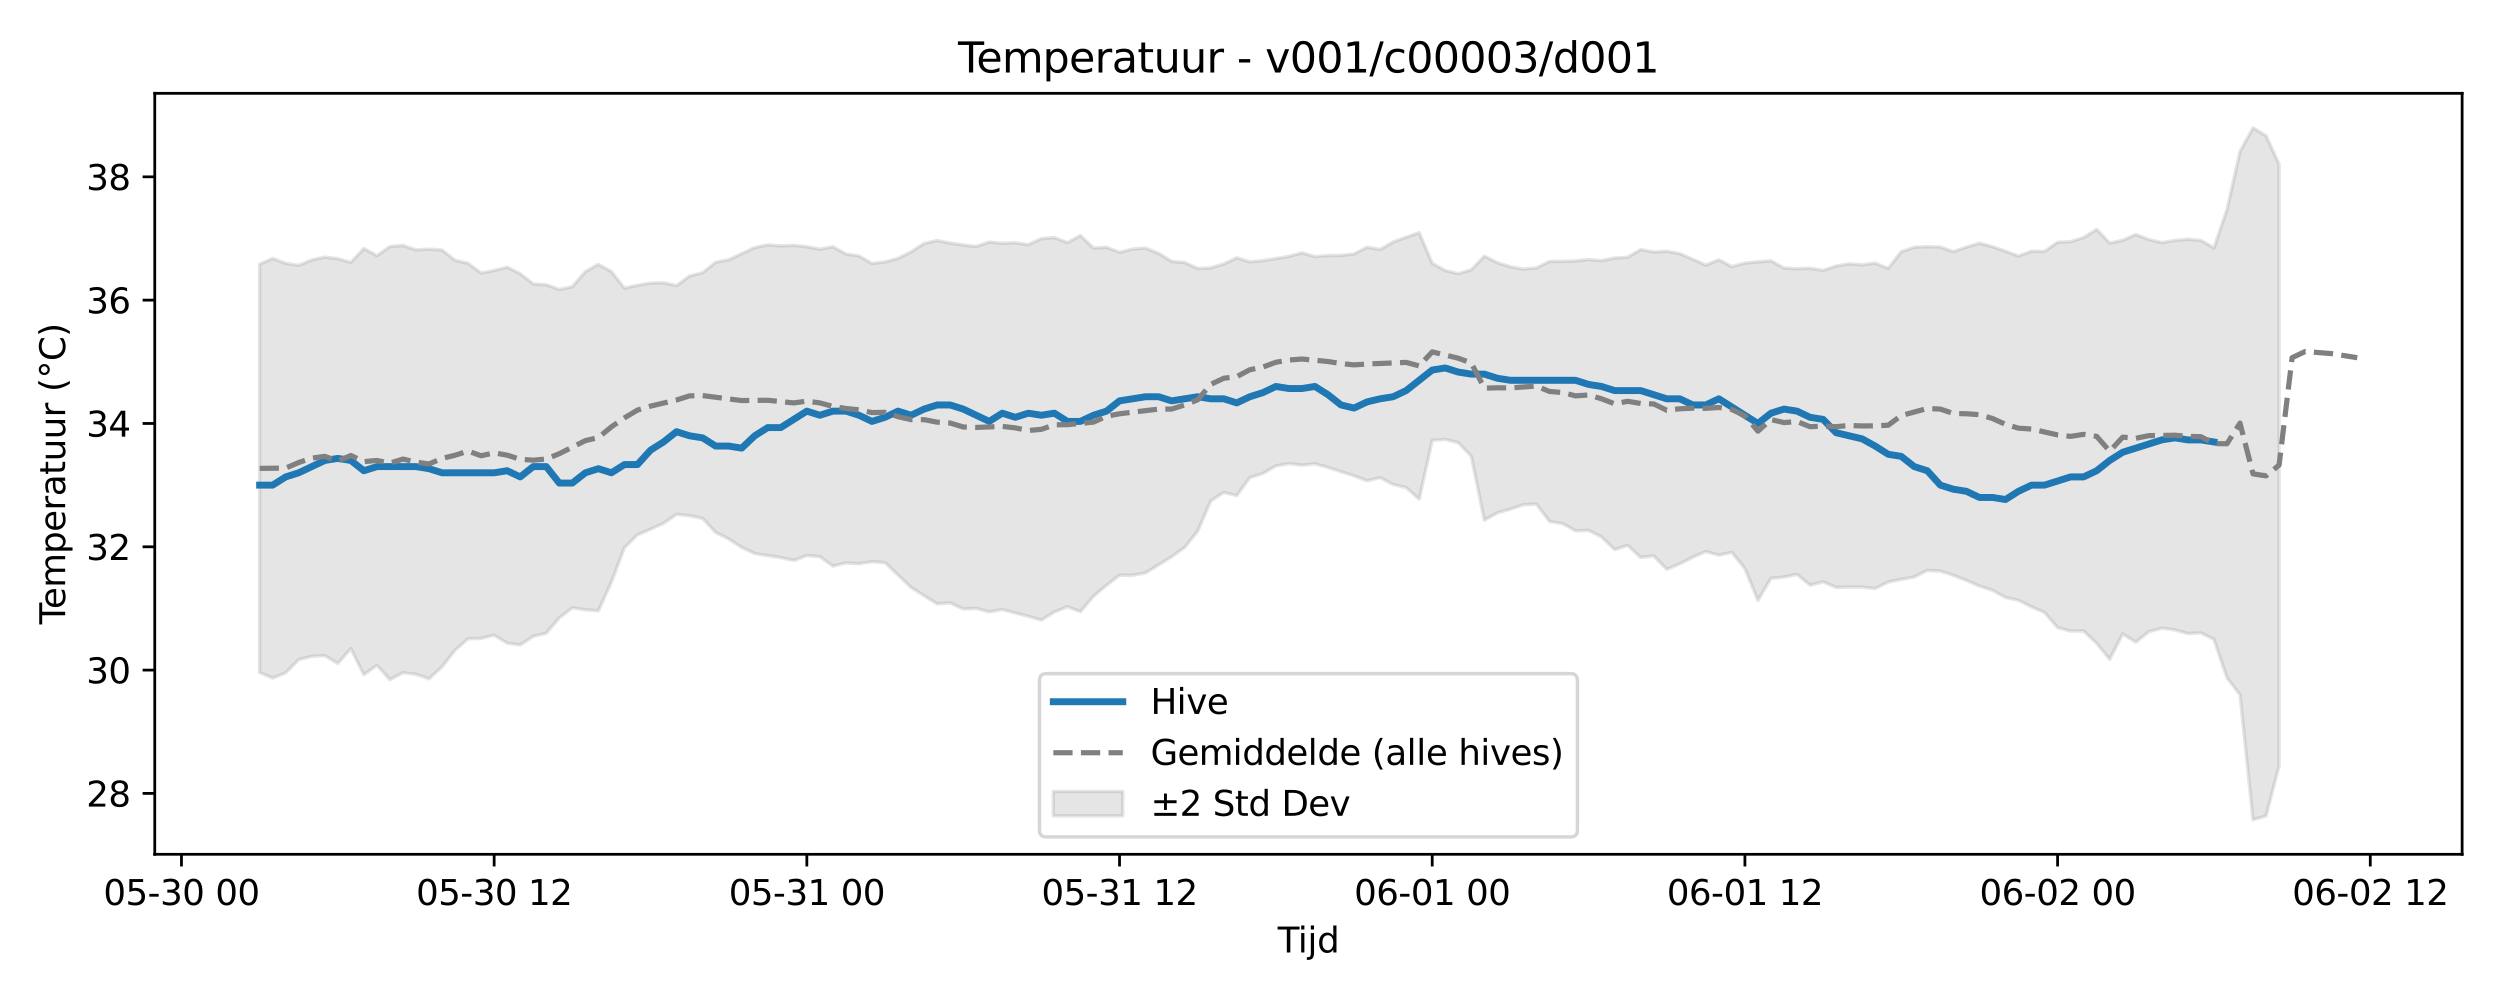 <?xml version="1.0" encoding="utf-8" standalone="no"?>
<!DOCTYPE svg PUBLIC "-//W3C//DTD SVG 1.1//EN"
  "http://www.w3.org/Graphics/SVG/1.1/DTD/svg11.dtd">
<svg xmlns:xlink="http://www.w3.org/1999/xlink" width="720pt" height="288pt" viewBox="0 0 720 288" xmlns="http://www.w3.org/2000/svg" version="1.1">
 <defs>
  <style type="text/css">*{stroke-linejoin: round; stroke-linecap: butt}</style>
 </defs>
 <g id="figure_1">
  <g id="patch_1">
   <path d="M 0 288 
L 720 288 
L 720 0 
L 0 0 
z
" style="fill: #ffffff"/>
  </g>
  <g id="axes_1">
   <g id="patch_2">
    <path d="M 44.57 246.04 
L 709.093 246.04 
L 709.093 26.88 
L 44.57 26.88 
z
" style="fill: #ffffff"/>
   </g>
   <g id="FillBetweenPolyCollection_1">
    <defs>
     <path id="mbc3a4eb385" d="M 74.776 -211.884 
L 74.776 -94.325 
L 78.528 -92.727 
L 82.28 -94.218 
L 86.032 -98.015 
L 89.785 -98.986 
L 93.537 -99.193 
L 97.289 -96.928 
L 101.041 -101.217 
L 104.794 -93.682 
L 108.546 -96.407 
L 112.298 -92.259 
L 116.05 -94.274 
L 119.803 -93.803 
L 123.555 -92.502 
L 127.307 -95.947 
L 131.059 -100.75 
L 134.812 -104.041 
L 138.564 -104.129 
L 142.316 -105.077 
L 146.068 -102.775 
L 149.821 -102.273 
L 153.573 -104.738 
L 157.325 -105.649 
L 161.077 -110.048 
L 164.83 -112.957 
L 168.582 -112.409 
L 172.334 -112.104 
L 176.086 -120.363 
L 179.838 -130.276 
L 183.591 -133.963 
L 187.343 -135.582 
L 191.095 -137.272 
L 194.847 -139.879 
L 198.6 -139.47 
L 202.352 -138.706 
L 206.104 -134.658 
L 209.856 -132.796 
L 213.609 -130.347 
L 217.361 -128.583 
L 221.113 -127.987 
L 224.865 -127.423 
L 228.618 -126.587 
L 232.37 -128.007 
L 236.122 -127.697 
L 239.874 -124.955 
L 243.627 -125.886 
L 247.379 -125.643 
L 251.131 -126.231 
L 254.883 -125.957 
L 258.636 -122.393 
L 262.388 -118.823 
L 266.14 -116.422 
L 269.892 -114.117 
L 273.645 -114.358 
L 277.397 -112.625 
L 281.149 -112.794 
L 284.901 -111.768 
L 288.654 -112.461 
L 292.406 -111.463 
L 296.158 -110.516 
L 299.91 -109.417 
L 303.663 -111.742 
L 307.415 -113.261 
L 311.167 -111.847 
L 314.919 -116.29 
L 318.672 -119.449 
L 322.424 -122.327 
L 326.176 -122.326 
L 329.928 -122.995 
L 333.681 -125.329 
L 337.433 -127.649 
L 341.185 -130.348 
L 344.937 -135.017 
L 348.69 -143.728 
L 352.442 -146.171 
L 356.194 -145.287 
L 359.946 -150.461 
L 363.699 -151.628 
L 367.451 -153.81 
L 371.203 -154.472 
L 374.955 -154.031 
L 378.708 -154.437 
L 382.46 -153.383 
L 386.212 -152.147 
L 389.964 -150.968 
L 393.717 -149.534 
L 397.469 -150.439 
L 401.221 -148.467 
L 404.973 -147.588 
L 408.726 -144.243 
L 412.478 -161.167 
L 416.23 -161.469 
L 419.982 -160.494 
L 423.735 -156.584 
L 427.487 -138.184 
L 431.239 -140.293 
L 434.991 -141.391 
L 438.744 -142.646 
L 442.496 -142.813 
L 446.248 -137.809 
L 450 -137.218 
L 453.752 -135.116 
L 457.505 -135.252 
L 461.257 -133.355 
L 465.009 -129.713 
L 468.761 -130.941 
L 472.514 -127.477 
L 476.266 -127.906 
L 480.018 -124.063 
L 483.77 -125.594 
L 487.523 -127.542 
L 491.275 -129.147 
L 495.027 -128.12 
L 498.779 -128.918 
L 502.532 -124.252 
L 506.284 -115.077 
L 510.036 -121.449 
L 513.788 -121.8 
L 517.541 -122.586 
L 521.293 -119.481 
L 525.045 -120.431 
L 528.797 -118.845 
L 532.55 -118.919 
L 536.302 -118.923 
L 540.054 -118.51 
L 543.806 -120.39 
L 547.559 -121.136 
L 551.311 -121.824 
L 555.063 -123.747 
L 558.815 -123.517 
L 562.568 -122.316 
L 566.32 -120.852 
L 570.072 -119.211 
L 573.824 -118.008 
L 577.577 -115.921 
L 581.329 -115.128 
L 585.081 -113.219 
L 588.833 -111.601 
L 592.586 -107.258 
L 596.338 -106.233 
L 600.09 -106.27 
L 603.842 -102.696 
L 607.595 -98.12 
L 611.347 -105.43 
L 615.099 -103.08 
L 618.851 -106.053 
L 622.604 -107.106 
L 626.356 -106.572 
L 630.108 -105.546 
L 633.86 -105.725 
L 637.613 -103.877 
L 641.365 -92.799 
L 645.117 -87.924 
L 648.869 -51.922 
L 652.622 -53.004 
L 656.374 -67.413 
L 656.374 -240.698 
L 656.374 -240.698 
L 652.622 -248.892 
L 648.869 -251.158 
L 645.117 -244.358 
L 641.365 -227.596 
L 637.613 -216.606 
L 633.86 -218.749 
L 630.108 -219.097 
L 626.356 -218.748 
L 622.604 -218.129 
L 618.851 -219.013 
L 615.099 -220.464 
L 611.347 -218.791 
L 607.595 -217.983 
L 603.842 -221.947 
L 600.09 -219.557 
L 596.338 -218.41 
L 592.586 -218.231 
L 588.833 -215.579 
L 585.081 -215.652 
L 581.329 -214.251 
L 577.577 -215.656 
L 573.824 -216.953 
L 570.072 -217.947 
L 566.32 -216.814 
L 562.568 -215.519 
L 558.815 -216.855 
L 555.063 -216.963 
L 551.311 -216.773 
L 547.559 -215.515 
L 543.806 -210.68 
L 540.054 -212.222 
L 536.302 -211.724 
L 532.55 -212.024 
L 528.797 -211.38 
L 525.045 -210.132 
L 521.293 -210.743 
L 517.541 -210.598 
L 513.788 -210.792 
L 510.036 -212.877 
L 506.284 -212.569 
L 502.532 -212.231 
L 498.779 -211.201 
L 495.027 -213.183 
L 491.275 -211.648 
L 487.523 -213.337 
L 483.77 -214.948 
L 480.018 -215.632 
L 476.266 -215.425 
L 472.514 -216.109 
L 468.761 -213.913 
L 465.009 -213.703 
L 461.257 -212.936 
L 457.505 -213.238 
L 453.752 -212.867 
L 450 -212.71 
L 446.248 -212.71 
L 442.496 -210.835 
L 438.744 -210.495 
L 434.991 -211.159 
L 431.239 -212.34 
L 427.487 -214.224 
L 423.735 -210.307 
L 419.982 -209.179 
L 416.23 -210.078 
L 412.478 -212.157 
L 408.726 -220.991 
L 404.973 -219.675 
L 401.221 -218.289 
L 397.469 -216.148 
L 393.717 -216.798 
L 389.964 -214.857 
L 386.212 -214.439 
L 382.46 -214.387 
L 378.708 -214.094 
L 374.955 -215.177 
L 371.203 -214.144 
L 367.451 -213.538 
L 363.699 -212.929 
L 359.946 -212.573 
L 356.194 -213.774 
L 352.442 -211.959 
L 348.69 -210.851 
L 344.937 -210.683 
L 341.185 -212.392 
L 337.433 -212.723 
L 333.681 -215.043 
L 329.928 -216.531 
L 326.176 -216.271 
L 322.424 -215.339 
L 318.672 -216.779 
L 314.919 -216.556 
L 311.167 -220.154 
L 307.415 -218.106 
L 303.663 -219.582 
L 299.91 -219.285 
L 296.158 -217.51 
L 292.406 -218.085 
L 288.654 -217.933 
L 284.901 -218.288 
L 281.149 -217.008 
L 277.397 -217.43 
L 273.645 -217.981 
L 269.892 -218.729 
L 266.14 -217.862 
L 262.388 -215.461 
L 258.636 -213.582 
L 254.883 -212.554 
L 251.131 -212.111 
L 247.379 -214.306 
L 243.627 -214.824 
L 239.874 -216.939 
L 236.122 -216.227 
L 232.37 -216.931 
L 228.618 -217.337 
L 224.865 -217.178 
L 221.113 -217.459 
L 217.361 -216.694 
L 213.609 -214.93 
L 209.856 -213.157 
L 206.104 -212.479 
L 202.352 -209.446 
L 198.6 -208.513 
L 194.847 -205.736 
L 191.095 -206.568 
L 187.343 -206.481 
L 183.591 -205.817 
L 179.838 -205.022 
L 176.086 -209.777 
L 172.334 -211.863 
L 168.582 -209.782 
L 164.83 -205.429 
L 161.077 -204.617 
L 157.325 -205.972 
L 153.573 -206.206 
L 149.821 -209.179 
L 146.068 -211.045 
L 142.316 -210.095 
L 138.564 -209.352 
L 134.812 -212.147 
L 131.059 -213.027 
L 127.307 -216.012 
L 123.555 -216.244 
L 119.803 -216.042 
L 116.05 -217.305 
L 112.298 -216.994 
L 108.546 -214.368 
L 104.794 -216.417 
L 101.041 -212.433 
L 97.289 -213.509 
L 93.537 -213.95 
L 89.785 -213.142 
L 86.032 -211.577 
L 82.28 -212.16 
L 78.528 -213.567 
L 74.776 -211.884 
z
" style="stroke: #808080; stroke-opacity: 0.2"/>
    </defs>
    <g clip-path="url(#pcf78451bd8)">
     <use xlink:href="#mbc3a4eb385" x="0" y="288" style="fill: #808080; fill-opacity: 0.2; stroke: #808080; stroke-opacity: 0.2"/>
    </g>
   </g>
   <g id="matplotlib.axis_1">
    <g id="xtick_1">
     <g id="line2d_1">
      <defs>
       <path id="m9015e3b8b9" d="M 0 0 
L 0 3.5 
" style="stroke: #000000; stroke-width: 0.8"/>
      </defs>
      <g>
       <use xlink:href="#m9015e3b8b9" x="52.262" y="246.04" style="stroke: #000000; stroke-width: 0.8"/>
      </g>
     </g>
     <g id="text_1">
      <!-- 05-30 00 -->
      <g transform="translate(29.782 260.638) scale(0.1 -0.1)">
       <defs>
        <path id="DejaVuSans-30" d="M 2034 4250 
Q 1547 4250 1301 3770 
Q 1056 3291 1056 2328 
Q 1056 1369 1301 889 
Q 1547 409 2034 409 
Q 2525 409 2770 889 
Q 3016 1369 3016 2328 
Q 3016 3291 2770 3770 
Q 2525 4250 2034 4250 
z
M 2034 4750 
Q 2819 4750 3233 4129 
Q 3647 3509 3647 2328 
Q 3647 1150 3233 529 
Q 2819 -91 2034 -91 
Q 1250 -91 836 529 
Q 422 1150 422 2328 
Q 422 3509 836 4129 
Q 1250 4750 2034 4750 
z
" transform="scale(0.016)"/>
        <path id="DejaVuSans-35" d="M 691 4666 
L 3169 4666 
L 3169 4134 
L 1269 4134 
L 1269 2991 
Q 1406 3038 1543 3061 
Q 1681 3084 1819 3084 
Q 2600 3084 3056 2656 
Q 3513 2228 3513 1497 
Q 3513 744 3044 326 
Q 2575 -91 1722 -91 
Q 1428 -91 1123 -41 
Q 819 9 494 109 
L 494 744 
Q 775 591 1075 516 
Q 1375 441 1709 441 
Q 2250 441 2565 725 
Q 2881 1009 2881 1497 
Q 2881 1984 2565 2268 
Q 2250 2553 1709 2553 
Q 1456 2553 1204 2497 
Q 953 2441 691 2322 
L 691 4666 
z
" transform="scale(0.016)"/>
        <path id="DejaVuSans-2d" d="M 313 2009 
L 1997 2009 
L 1997 1497 
L 313 1497 
L 313 2009 
z
" transform="scale(0.016)"/>
        <path id="DejaVuSans-33" d="M 2597 2516 
Q 3050 2419 3304 2112 
Q 3559 1806 3559 1356 
Q 3559 666 3084 287 
Q 2609 -91 1734 -91 
Q 1441 -91 1130 -33 
Q 819 25 488 141 
L 488 750 
Q 750 597 1062 519 
Q 1375 441 1716 441 
Q 2309 441 2620 675 
Q 2931 909 2931 1356 
Q 2931 1769 2642 2001 
Q 2353 2234 1838 2234 
L 1294 2234 
L 1294 2753 
L 1863 2753 
Q 2328 2753 2575 2939 
Q 2822 3125 2822 3475 
Q 2822 3834 2567 4026 
Q 2313 4219 1838 4219 
Q 1578 4219 1281 4162 
Q 984 4106 628 3988 
L 628 4550 
Q 988 4650 1302 4700 
Q 1616 4750 1894 4750 
Q 2613 4750 3031 4423 
Q 3450 4097 3450 3541 
Q 3450 3153 3228 2886 
Q 3006 2619 2597 2516 
z
" transform="scale(0.016)"/>
        <path id="DejaVuSans-20" transform="scale(0.016)"/>
       </defs>
       <use xlink:href="#DejaVuSans-30"/>
       <use xlink:href="#DejaVuSans-35" transform="translate(63.623 0)"/>
       <use xlink:href="#DejaVuSans-2d" transform="translate(127.246 0)"/>
       <use xlink:href="#DejaVuSans-33" transform="translate(163.33 0)"/>
       <use xlink:href="#DejaVuSans-30" transform="translate(226.953 0)"/>
       <use xlink:href="#DejaVuSans-20" transform="translate(290.576 0)"/>
       <use xlink:href="#DejaVuSans-30" transform="translate(322.363 0)"/>
       <use xlink:href="#DejaVuSans-30" transform="translate(385.986 0)"/>
      </g>
     </g>
    </g>
    <g id="xtick_2">
     <g id="line2d_2">
      <g>
       <use xlink:href="#m9015e3b8b9" x="142.316" y="246.04" style="stroke: #000000; stroke-width: 0.8"/>
      </g>
     </g>
     <g id="text_2">
      <!-- 05-30 12 -->
      <g transform="translate(119.836 260.638) scale(0.1 -0.1)">
       <defs>
        <path id="DejaVuSans-31" d="M 794 531 
L 1825 531 
L 1825 4091 
L 703 3866 
L 703 4441 
L 1819 4666 
L 2450 4666 
L 2450 531 
L 3481 531 
L 3481 0 
L 794 0 
L 794 531 
z
" transform="scale(0.016)"/>
        <path id="DejaVuSans-32" d="M 1228 531 
L 3431 531 
L 3431 0 
L 469 0 
L 469 531 
Q 828 903 1448 1529 
Q 2069 2156 2228 2338 
Q 2531 2678 2651 2914 
Q 2772 3150 2772 3378 
Q 2772 3750 2511 3984 
Q 2250 4219 1831 4219 
Q 1534 4219 1204 4116 
Q 875 4013 500 3803 
L 500 4441 
Q 881 4594 1212 4672 
Q 1544 4750 1819 4750 
Q 2544 4750 2975 4387 
Q 3406 4025 3406 3419 
Q 3406 3131 3298 2873 
Q 3191 2616 2906 2266 
Q 2828 2175 2409 1742 
Q 1991 1309 1228 531 
z
" transform="scale(0.016)"/>
       </defs>
       <use xlink:href="#DejaVuSans-30"/>
       <use xlink:href="#DejaVuSans-35" transform="translate(63.623 0)"/>
       <use xlink:href="#DejaVuSans-2d" transform="translate(127.246 0)"/>
       <use xlink:href="#DejaVuSans-33" transform="translate(163.33 0)"/>
       <use xlink:href="#DejaVuSans-30" transform="translate(226.953 0)"/>
       <use xlink:href="#DejaVuSans-20" transform="translate(290.576 0)"/>
       <use xlink:href="#DejaVuSans-31" transform="translate(322.363 0)"/>
       <use xlink:href="#DejaVuSans-32" transform="translate(385.986 0)"/>
      </g>
     </g>
    </g>
    <g id="xtick_3">
     <g id="line2d_3">
      <g>
       <use xlink:href="#m9015e3b8b9" x="232.37" y="246.04" style="stroke: #000000; stroke-width: 0.8"/>
      </g>
     </g>
     <g id="text_3">
      <!-- 05-31 00 -->
      <g transform="translate(209.889 260.638) scale(0.1 -0.1)">
       <use xlink:href="#DejaVuSans-30"/>
       <use xlink:href="#DejaVuSans-35" transform="translate(63.623 0)"/>
       <use xlink:href="#DejaVuSans-2d" transform="translate(127.246 0)"/>
       <use xlink:href="#DejaVuSans-33" transform="translate(163.33 0)"/>
       <use xlink:href="#DejaVuSans-31" transform="translate(226.953 0)"/>
       <use xlink:href="#DejaVuSans-20" transform="translate(290.576 0)"/>
       <use xlink:href="#DejaVuSans-30" transform="translate(322.363 0)"/>
       <use xlink:href="#DejaVuSans-30" transform="translate(385.986 0)"/>
      </g>
     </g>
    </g>
    <g id="xtick_4">
     <g id="line2d_4">
      <g>
       <use xlink:href="#m9015e3b8b9" x="322.424" y="246.04" style="stroke: #000000; stroke-width: 0.8"/>
      </g>
     </g>
     <g id="text_4">
      <!-- 05-31 12 -->
      <g transform="translate(299.943 260.638) scale(0.1 -0.1)">
       <use xlink:href="#DejaVuSans-30"/>
       <use xlink:href="#DejaVuSans-35" transform="translate(63.623 0)"/>
       <use xlink:href="#DejaVuSans-2d" transform="translate(127.246 0)"/>
       <use xlink:href="#DejaVuSans-33" transform="translate(163.33 0)"/>
       <use xlink:href="#DejaVuSans-31" transform="translate(226.953 0)"/>
       <use xlink:href="#DejaVuSans-20" transform="translate(290.576 0)"/>
       <use xlink:href="#DejaVuSans-31" transform="translate(322.363 0)"/>
       <use xlink:href="#DejaVuSans-32" transform="translate(385.986 0)"/>
      </g>
     </g>
    </g>
    <g id="xtick_5">
     <g id="line2d_5">
      <g>
       <use xlink:href="#m9015e3b8b9" x="412.478" y="246.04" style="stroke: #000000; stroke-width: 0.8"/>
      </g>
     </g>
     <g id="text_5">
      <!-- 06-01 00 -->
      <g transform="translate(389.997 260.638) scale(0.1 -0.1)">
       <defs>
        <path id="DejaVuSans-36" d="M 2113 2584 
Q 1688 2584 1439 2293 
Q 1191 2003 1191 1497 
Q 1191 994 1439 701 
Q 1688 409 2113 409 
Q 2538 409 2786 701 
Q 3034 994 3034 1497 
Q 3034 2003 2786 2293 
Q 2538 2584 2113 2584 
z
M 3366 4563 
L 3366 3988 
Q 3128 4100 2886 4159 
Q 2644 4219 2406 4219 
Q 1781 4219 1451 3797 
Q 1122 3375 1075 2522 
Q 1259 2794 1537 2939 
Q 1816 3084 2150 3084 
Q 2853 3084 3261 2657 
Q 3669 2231 3669 1497 
Q 3669 778 3244 343 
Q 2819 -91 2113 -91 
Q 1303 -91 875 529 
Q 447 1150 447 2328 
Q 447 3434 972 4092 
Q 1497 4750 2381 4750 
Q 2619 4750 2861 4703 
Q 3103 4656 3366 4563 
z
" transform="scale(0.016)"/>
       </defs>
       <use xlink:href="#DejaVuSans-30"/>
       <use xlink:href="#DejaVuSans-36" transform="translate(63.623 0)"/>
       <use xlink:href="#DejaVuSans-2d" transform="translate(127.246 0)"/>
       <use xlink:href="#DejaVuSans-30" transform="translate(163.33 0)"/>
       <use xlink:href="#DejaVuSans-31" transform="translate(226.953 0)"/>
       <use xlink:href="#DejaVuSans-20" transform="translate(290.576 0)"/>
       <use xlink:href="#DejaVuSans-30" transform="translate(322.363 0)"/>
       <use xlink:href="#DejaVuSans-30" transform="translate(385.986 0)"/>
      </g>
     </g>
    </g>
    <g id="xtick_6">
     <g id="line2d_6">
      <g>
       <use xlink:href="#m9015e3b8b9" x="502.532" y="246.04" style="stroke: #000000; stroke-width: 0.8"/>
      </g>
     </g>
     <g id="text_6">
      <!-- 06-01 12 -->
      <g transform="translate(480.051 260.638) scale(0.1 -0.1)">
       <use xlink:href="#DejaVuSans-30"/>
       <use xlink:href="#DejaVuSans-36" transform="translate(63.623 0)"/>
       <use xlink:href="#DejaVuSans-2d" transform="translate(127.246 0)"/>
       <use xlink:href="#DejaVuSans-30" transform="translate(163.33 0)"/>
       <use xlink:href="#DejaVuSans-31" transform="translate(226.953 0)"/>
       <use xlink:href="#DejaVuSans-20" transform="translate(290.576 0)"/>
       <use xlink:href="#DejaVuSans-31" transform="translate(322.363 0)"/>
       <use xlink:href="#DejaVuSans-32" transform="translate(385.986 0)"/>
      </g>
     </g>
    </g>
    <g id="xtick_7">
     <g id="line2d_7">
      <g>
       <use xlink:href="#m9015e3b8b9" x="592.586" y="246.04" style="stroke: #000000; stroke-width: 0.8"/>
      </g>
     </g>
     <g id="text_7">
      <!-- 06-02 00 -->
      <g transform="translate(570.105 260.638) scale(0.1 -0.1)">
       <use xlink:href="#DejaVuSans-30"/>
       <use xlink:href="#DejaVuSans-36" transform="translate(63.623 0)"/>
       <use xlink:href="#DejaVuSans-2d" transform="translate(127.246 0)"/>
       <use xlink:href="#DejaVuSans-30" transform="translate(163.33 0)"/>
       <use xlink:href="#DejaVuSans-32" transform="translate(226.953 0)"/>
       <use xlink:href="#DejaVuSans-20" transform="translate(290.576 0)"/>
       <use xlink:href="#DejaVuSans-30" transform="translate(322.363 0)"/>
       <use xlink:href="#DejaVuSans-30" transform="translate(385.986 0)"/>
      </g>
     </g>
    </g>
    <g id="xtick_8">
     <g id="line2d_8">
      <g>
       <use xlink:href="#m9015e3b8b9" x="682.64" y="246.04" style="stroke: #000000; stroke-width: 0.8"/>
      </g>
     </g>
     <g id="text_8">
      <!-- 06-02 12 -->
      <g transform="translate(660.159 260.638) scale(0.1 -0.1)">
       <use xlink:href="#DejaVuSans-30"/>
       <use xlink:href="#DejaVuSans-36" transform="translate(63.623 0)"/>
       <use xlink:href="#DejaVuSans-2d" transform="translate(127.246 0)"/>
       <use xlink:href="#DejaVuSans-30" transform="translate(163.33 0)"/>
       <use xlink:href="#DejaVuSans-32" transform="translate(226.953 0)"/>
       <use xlink:href="#DejaVuSans-20" transform="translate(290.576 0)"/>
       <use xlink:href="#DejaVuSans-31" transform="translate(322.363 0)"/>
       <use xlink:href="#DejaVuSans-32" transform="translate(385.986 0)"/>
      </g>
     </g>
    </g>
    <g id="text_9">
     <!-- Tijd -->
     <g transform="translate(367.981 274.317) scale(0.1 -0.1)">
      <defs>
       <path id="DejaVuSans-54" d="M -19 4666 
L 3928 4666 
L 3928 4134 
L 2272 4134 
L 2272 0 
L 1638 0 
L 1638 4134 
L -19 4134 
L -19 4666 
z
" transform="scale(0.016)"/>
       <path id="DejaVuSans-69" d="M 603 3500 
L 1178 3500 
L 1178 0 
L 603 0 
L 603 3500 
z
M 603 4863 
L 1178 4863 
L 1178 4134 
L 603 4134 
L 603 4863 
z
" transform="scale(0.016)"/>
       <path id="DejaVuSans-6a" d="M 603 3500 
L 1178 3500 
L 1178 -63 
Q 1178 -731 923 -1031 
Q 669 -1331 103 -1331 
L -116 -1331 
L -116 -844 
L 38 -844 
Q 366 -844 484 -692 
Q 603 -541 603 -63 
L 603 3500 
z
M 603 4863 
L 1178 4863 
L 1178 4134 
L 603 4134 
L 603 4863 
z
" transform="scale(0.016)"/>
       <path id="DejaVuSans-64" d="M 2906 2969 
L 2906 4863 
L 3481 4863 
L 3481 0 
L 2906 0 
L 2906 525 
Q 2725 213 2448 61 
Q 2172 -91 1784 -91 
Q 1150 -91 751 415 
Q 353 922 353 1747 
Q 353 2572 751 3078 
Q 1150 3584 1784 3584 
Q 2172 3584 2448 3432 
Q 2725 3281 2906 2969 
z
M 947 1747 
Q 947 1113 1208 752 
Q 1469 391 1925 391 
Q 2381 391 2643 752 
Q 2906 1113 2906 1747 
Q 2906 2381 2643 2742 
Q 2381 3103 1925 3103 
Q 1469 3103 1208 2742 
Q 947 2381 947 1747 
z
" transform="scale(0.016)"/>
      </defs>
      <use xlink:href="#DejaVuSans-54"/>
      <use xlink:href="#DejaVuSans-69" transform="translate(57.959 0)"/>
      <use xlink:href="#DejaVuSans-6a" transform="translate(85.742 0)"/>
      <use xlink:href="#DejaVuSans-64" transform="translate(113.525 0)"/>
     </g>
    </g>
   </g>
   <g id="matplotlib.axis_2">
    <g id="ytick_1">
     <g id="line2d_9">
      <defs>
       <path id="m5ba3ab3b7e" d="M 0 0 
L -3.5 0 
" style="stroke: #000000; stroke-width: 0.8"/>
      </defs>
      <g>
       <use xlink:href="#m5ba3ab3b7e" x="44.57" y="228.506" style="stroke: #000000; stroke-width: 0.8"/>
      </g>
     </g>
     <g id="text_10">
      <!-- 28 -->
      <g transform="translate(24.845 232.306) scale(0.1 -0.1)">
       <defs>
        <path id="DejaVuSans-38" d="M 2034 2216 
Q 1584 2216 1326 1975 
Q 1069 1734 1069 1313 
Q 1069 891 1326 650 
Q 1584 409 2034 409 
Q 2484 409 2743 651 
Q 3003 894 3003 1313 
Q 3003 1734 2745 1975 
Q 2488 2216 2034 2216 
z
M 1403 2484 
Q 997 2584 770 2862 
Q 544 3141 544 3541 
Q 544 4100 942 4425 
Q 1341 4750 2034 4750 
Q 2731 4750 3128 4425 
Q 3525 4100 3525 3541 
Q 3525 3141 3298 2862 
Q 3072 2584 2669 2484 
Q 3125 2378 3379 2068 
Q 3634 1759 3634 1313 
Q 3634 634 3220 271 
Q 2806 -91 2034 -91 
Q 1263 -91 848 271 
Q 434 634 434 1313 
Q 434 1759 690 2068 
Q 947 2378 1403 2484 
z
M 1172 3481 
Q 1172 3119 1398 2916 
Q 1625 2713 2034 2713 
Q 2441 2713 2670 2916 
Q 2900 3119 2900 3481 
Q 2900 3844 2670 4047 
Q 2441 4250 2034 4250 
Q 1625 4250 1398 4047 
Q 1172 3844 1172 3481 
z
" transform="scale(0.016)"/>
       </defs>
       <use xlink:href="#DejaVuSans-32"/>
       <use xlink:href="#DejaVuSans-38" transform="translate(63.623 0)"/>
      </g>
     </g>
    </g>
    <g id="ytick_2">
     <g id="line2d_10">
      <g>
       <use xlink:href="#m5ba3ab3b7e" x="44.57" y="192.99" style="stroke: #000000; stroke-width: 0.8"/>
      </g>
     </g>
     <g id="text_11">
      <!-- 30 -->
      <g transform="translate(24.845 196.789) scale(0.1 -0.1)">
       <use xlink:href="#DejaVuSans-33"/>
       <use xlink:href="#DejaVuSans-30" transform="translate(63.623 0)"/>
      </g>
     </g>
    </g>
    <g id="ytick_3">
     <g id="line2d_11">
      <g>
       <use xlink:href="#m5ba3ab3b7e" x="44.57" y="157.474" style="stroke: #000000; stroke-width: 0.8"/>
      </g>
     </g>
     <g id="text_12">
      <!-- 32 -->
      <g transform="translate(24.845 161.273) scale(0.1 -0.1)">
       <use xlink:href="#DejaVuSans-33"/>
       <use xlink:href="#DejaVuSans-32" transform="translate(63.623 0)"/>
      </g>
     </g>
    </g>
    <g id="ytick_4">
     <g id="line2d_12">
      <g>
       <use xlink:href="#m5ba3ab3b7e" x="44.57" y="121.958" style="stroke: #000000; stroke-width: 0.8"/>
      </g>
     </g>
     <g id="text_13">
      <!-- 34 -->
      <g transform="translate(24.845 125.757) scale(0.1 -0.1)">
       <defs>
        <path id="DejaVuSans-34" d="M 2419 4116 
L 825 1625 
L 2419 1625 
L 2419 4116 
z
M 2253 4666 
L 3047 4666 
L 3047 1625 
L 3713 1625 
L 3713 1100 
L 3047 1100 
L 3047 0 
L 2419 0 
L 2419 1100 
L 313 1100 
L 313 1709 
L 2253 4666 
z
" transform="scale(0.016)"/>
       </defs>
       <use xlink:href="#DejaVuSans-33"/>
       <use xlink:href="#DejaVuSans-34" transform="translate(63.623 0)"/>
      </g>
     </g>
    </g>
    <g id="ytick_5">
     <g id="line2d_13">
      <g>
       <use xlink:href="#m5ba3ab3b7e" x="44.57" y="86.441" style="stroke: #000000; stroke-width: 0.8"/>
      </g>
     </g>
     <g id="text_14">
      <!-- 36 -->
      <g transform="translate(24.845 90.24) scale(0.1 -0.1)">
       <use xlink:href="#DejaVuSans-33"/>
       <use xlink:href="#DejaVuSans-36" transform="translate(63.623 0)"/>
      </g>
     </g>
    </g>
    <g id="ytick_6">
     <g id="line2d_14">
      <g>
       <use xlink:href="#m5ba3ab3b7e" x="44.57" y="50.925" style="stroke: #000000; stroke-width: 0.8"/>
      </g>
     </g>
     <g id="text_15">
      <!-- 38 -->
      <g transform="translate(24.845 54.724) scale(0.1 -0.1)">
       <use xlink:href="#DejaVuSans-33"/>
       <use xlink:href="#DejaVuSans-38" transform="translate(63.623 0)"/>
      </g>
     </g>
    </g>
    <g id="text_16">
     <!-- Temperatuur (°C) -->
     <g transform="translate(18.765 179.816) rotate(-90) scale(0.1 -0.1)">
      <defs>
       <path id="DejaVuSans-65" d="M 3597 1894 
L 3597 1613 
L 953 1613 
Q 991 1019 1311 708 
Q 1631 397 2203 397 
Q 2534 397 2845 478 
Q 3156 559 3463 722 
L 3463 178 
Q 3153 47 2828 -22 
Q 2503 -91 2169 -91 
Q 1331 -91 842 396 
Q 353 884 353 1716 
Q 353 2575 817 3079 
Q 1281 3584 2069 3584 
Q 2775 3584 3186 3129 
Q 3597 2675 3597 1894 
z
M 3022 2063 
Q 3016 2534 2758 2815 
Q 2500 3097 2075 3097 
Q 1594 3097 1305 2825 
Q 1016 2553 972 2059 
L 3022 2063 
z
" transform="scale(0.016)"/>
       <path id="DejaVuSans-6d" d="M 3328 2828 
Q 3544 3216 3844 3400 
Q 4144 3584 4550 3584 
Q 5097 3584 5394 3201 
Q 5691 2819 5691 2113 
L 5691 0 
L 5113 0 
L 5113 2094 
Q 5113 2597 4934 2840 
Q 4756 3084 4391 3084 
Q 3944 3084 3684 2787 
Q 3425 2491 3425 1978 
L 3425 0 
L 2847 0 
L 2847 2094 
Q 2847 2600 2669 2842 
Q 2491 3084 2119 3084 
Q 1678 3084 1418 2786 
Q 1159 2488 1159 1978 
L 1159 0 
L 581 0 
L 581 3500 
L 1159 3500 
L 1159 2956 
Q 1356 3278 1631 3431 
Q 1906 3584 2284 3584 
Q 2666 3584 2933 3390 
Q 3200 3197 3328 2828 
z
" transform="scale(0.016)"/>
       <path id="DejaVuSans-70" d="M 1159 525 
L 1159 -1331 
L 581 -1331 
L 581 3500 
L 1159 3500 
L 1159 2969 
Q 1341 3281 1617 3432 
Q 1894 3584 2278 3584 
Q 2916 3584 3314 3078 
Q 3713 2572 3713 1747 
Q 3713 922 3314 415 
Q 2916 -91 2278 -91 
Q 1894 -91 1617 61 
Q 1341 213 1159 525 
z
M 3116 1747 
Q 3116 2381 2855 2742 
Q 2594 3103 2138 3103 
Q 1681 3103 1420 2742 
Q 1159 2381 1159 1747 
Q 1159 1113 1420 752 
Q 1681 391 2138 391 
Q 2594 391 2855 752 
Q 3116 1113 3116 1747 
z
" transform="scale(0.016)"/>
       <path id="DejaVuSans-72" d="M 2631 2963 
Q 2534 3019 2420 3045 
Q 2306 3072 2169 3072 
Q 1681 3072 1420 2755 
Q 1159 2438 1159 1844 
L 1159 0 
L 581 0 
L 581 3500 
L 1159 3500 
L 1159 2956 
Q 1341 3275 1631 3429 
Q 1922 3584 2338 3584 
Q 2397 3584 2469 3576 
Q 2541 3569 2628 3553 
L 2631 2963 
z
" transform="scale(0.016)"/>
       <path id="DejaVuSans-61" d="M 2194 1759 
Q 1497 1759 1228 1600 
Q 959 1441 959 1056 
Q 959 750 1161 570 
Q 1363 391 1709 391 
Q 2188 391 2477 730 
Q 2766 1069 2766 1631 
L 2766 1759 
L 2194 1759 
z
M 3341 1997 
L 3341 0 
L 2766 0 
L 2766 531 
Q 2569 213 2275 61 
Q 1981 -91 1556 -91 
Q 1019 -91 701 211 
Q 384 513 384 1019 
Q 384 1609 779 1909 
Q 1175 2209 1959 2209 
L 2766 2209 
L 2766 2266 
Q 2766 2663 2505 2880 
Q 2244 3097 1772 3097 
Q 1472 3097 1187 3025 
Q 903 2953 641 2809 
L 641 3341 
Q 956 3463 1253 3523 
Q 1550 3584 1831 3584 
Q 2591 3584 2966 3190 
Q 3341 2797 3341 1997 
z
" transform="scale(0.016)"/>
       <path id="DejaVuSans-74" d="M 1172 4494 
L 1172 3500 
L 2356 3500 
L 2356 3053 
L 1172 3053 
L 1172 1153 
Q 1172 725 1289 603 
Q 1406 481 1766 481 
L 2356 481 
L 2356 0 
L 1766 0 
Q 1100 0 847 248 
Q 594 497 594 1153 
L 594 3053 
L 172 3053 
L 172 3500 
L 594 3500 
L 594 4494 
L 1172 4494 
z
" transform="scale(0.016)"/>
       <path id="DejaVuSans-75" d="M 544 1381 
L 544 3500 
L 1119 3500 
L 1119 1403 
Q 1119 906 1312 657 
Q 1506 409 1894 409 
Q 2359 409 2629 706 
Q 2900 1003 2900 1516 
L 2900 3500 
L 3475 3500 
L 3475 0 
L 2900 0 
L 2900 538 
Q 2691 219 2414 64 
Q 2138 -91 1772 -91 
Q 1169 -91 856 284 
Q 544 659 544 1381 
z
M 1991 3584 
L 1991 3584 
z
" transform="scale(0.016)"/>
       <path id="DejaVuSans-28" d="M 1984 4856 
Q 1566 4138 1362 3434 
Q 1159 2731 1159 2009 
Q 1159 1288 1364 580 
Q 1569 -128 1984 -844 
L 1484 -844 
Q 1016 -109 783 600 
Q 550 1309 550 2009 
Q 550 2706 781 3412 
Q 1013 4119 1484 4856 
L 1984 4856 
z
" transform="scale(0.016)"/>
       <path id="DejaVuSans-b0" d="M 1600 4347 
Q 1350 4347 1178 4173 
Q 1006 4000 1006 3750 
Q 1006 3503 1178 3333 
Q 1350 3163 1600 3163 
Q 1850 3163 2022 3333 
Q 2194 3503 2194 3750 
Q 2194 3997 2020 4172 
Q 1847 4347 1600 4347 
z
M 1600 4750 
Q 1800 4750 1984 4673 
Q 2169 4597 2303 4453 
Q 2447 4313 2519 4134 
Q 2591 3956 2591 3750 
Q 2591 3338 2302 3052 
Q 2013 2766 1594 2766 
Q 1172 2766 890 3047 
Q 609 3328 609 3750 
Q 609 4169 896 4459 
Q 1184 4750 1600 4750 
z
" transform="scale(0.016)"/>
       <path id="DejaVuSans-43" d="M 4122 4306 
L 4122 3641 
Q 3803 3938 3442 4084 
Q 3081 4231 2675 4231 
Q 1875 4231 1450 3742 
Q 1025 3253 1025 2328 
Q 1025 1406 1450 917 
Q 1875 428 2675 428 
Q 3081 428 3442 575 
Q 3803 722 4122 1019 
L 4122 359 
Q 3791 134 3420 21 
Q 3050 -91 2638 -91 
Q 1578 -91 968 557 
Q 359 1206 359 2328 
Q 359 3453 968 4101 
Q 1578 4750 2638 4750 
Q 3056 4750 3426 4639 
Q 3797 4528 4122 4306 
z
" transform="scale(0.016)"/>
       <path id="DejaVuSans-29" d="M 513 4856 
L 1013 4856 
Q 1481 4119 1714 3412 
Q 1947 2706 1947 2009 
Q 1947 1309 1714 600 
Q 1481 -109 1013 -844 
L 513 -844 
Q 928 -128 1133 580 
Q 1338 1288 1338 2009 
Q 1338 2731 1133 3434 
Q 928 4138 513 4856 
z
" transform="scale(0.016)"/>
      </defs>
      <use xlink:href="#DejaVuSans-54"/>
      <use xlink:href="#DejaVuSans-65" transform="translate(44.084 0)"/>
      <use xlink:href="#DejaVuSans-6d" transform="translate(105.607 0)"/>
      <use xlink:href="#DejaVuSans-70" transform="translate(203.02 0)"/>
      <use xlink:href="#DejaVuSans-65" transform="translate(266.496 0)"/>
      <use xlink:href="#DejaVuSans-72" transform="translate(328.02 0)"/>
      <use xlink:href="#DejaVuSans-61" transform="translate(369.133 0)"/>
      <use xlink:href="#DejaVuSans-74" transform="translate(430.412 0)"/>
      <use xlink:href="#DejaVuSans-75" transform="translate(469.621 0)"/>
      <use xlink:href="#DejaVuSans-75" transform="translate(533 0)"/>
      <use xlink:href="#DejaVuSans-72" transform="translate(596.379 0)"/>
      <use xlink:href="#DejaVuSans-20" transform="translate(637.492 0)"/>
      <use xlink:href="#DejaVuSans-28" transform="translate(669.279 0)"/>
      <use xlink:href="#DejaVuSans-b0" transform="translate(708.293 0)"/>
      <use xlink:href="#DejaVuSans-43" transform="translate(758.293 0)"/>
      <use xlink:href="#DejaVuSans-29" transform="translate(828.117 0)"/>
     </g>
    </g>
   </g>
   <g id="line2d_15">
    <path d="M 74.776 139.716 
L 78.528 139.716 
L 82.28 137.348 
L 86.032 136.164 
L 93.537 132.612 
L 97.289 132.02 
L 101.041 132.612 
L 104.794 135.572 
L 108.546 134.388 
L 119.803 134.388 
L 123.555 134.98 
L 127.307 136.164 
L 142.316 136.164 
L 146.068 135.572 
L 149.821 137.348 
L 153.573 134.388 
L 157.325 134.388 
L 161.077 139.124 
L 164.83 139.124 
L 168.582 136.164 
L 172.334 134.98 
L 176.086 136.164 
L 179.838 133.796 
L 183.591 133.796 
L 187.343 129.653 
L 191.095 127.285 
L 194.847 124.325 
L 198.6 125.509 
L 202.352 126.101 
L 206.104 128.469 
L 209.856 128.469 
L 213.609 129.061 
L 217.361 125.509 
L 221.113 123.141 
L 224.865 123.141 
L 232.37 118.406 
L 236.122 119.59 
L 239.874 118.406 
L 243.627 118.406 
L 247.379 119.59 
L 251.131 121.366 
L 254.883 120.182 
L 258.636 118.406 
L 262.388 119.59 
L 266.14 117.814 
L 269.892 116.63 
L 273.645 116.63 
L 277.397 117.814 
L 284.901 121.366 
L 288.654 118.998 
L 292.406 120.182 
L 296.158 118.998 
L 299.91 119.59 
L 303.663 118.998 
L 307.415 121.366 
L 311.167 121.366 
L 314.919 119.59 
L 318.672 118.406 
L 322.424 115.446 
L 329.928 114.262 
L 333.681 114.262 
L 337.433 115.446 
L 344.937 114.262 
L 348.69 114.854 
L 352.442 114.854 
L 356.194 116.038 
L 359.946 114.262 
L 363.699 113.078 
L 367.451 111.303 
L 371.203 111.895 
L 374.955 111.895 
L 378.708 111.303 
L 382.46 113.67 
L 386.212 116.63 
L 389.964 117.518 
L 393.717 115.742 
L 397.469 114.854 
L 401.221 114.262 
L 404.973 112.486 
L 412.478 106.567 
L 416.23 105.975 
L 419.982 107.159 
L 423.735 107.751 
L 427.487 107.751 
L 431.239 108.935 
L 434.991 109.527 
L 453.752 109.527 
L 457.505 110.711 
L 461.257 111.303 
L 465.009 112.486 
L 472.514 112.486 
L 480.018 114.854 
L 483.77 114.854 
L 487.523 116.63 
L 491.275 116.63 
L 495.027 114.854 
L 506.284 121.958 
L 510.036 118.998 
L 513.788 117.814 
L 517.541 118.406 
L 521.293 120.182 
L 525.045 120.774 
L 528.797 124.621 
L 536.302 126.397 
L 540.054 128.469 
L 543.806 130.837 
L 547.559 131.429 
L 551.311 134.388 
L 555.063 135.572 
L 558.815 139.716 
L 562.568 140.9 
L 566.32 141.491 
L 570.072 143.267 
L 573.824 143.267 
L 577.577 143.859 
L 581.329 141.491 
L 585.081 139.716 
L 588.833 139.716 
L 596.338 137.348 
L 600.09 137.348 
L 603.842 135.572 
L 607.595 132.612 
L 611.347 130.245 
L 622.604 126.693 
L 626.356 126.101 
L 630.108 126.693 
L 633.86 126.693 
L 637.613 127.285 
L 637.613 127.285 
" clip-path="url(#pcf78451bd8)" style="fill: none; stroke: #1f77b4; stroke-width: 2; stroke-linecap: square"/>
   </g>
   <g id="line2d_16">
    <path d="M 74.776 134.896 
L 82.28 134.811 
L 86.032 133.204 
L 89.785 131.936 
L 93.537 131.429 
L 97.289 132.782 
L 101.041 131.175 
L 104.794 132.951 
L 108.546 132.612 
L 112.298 133.373 
L 116.05 132.211 
L 119.803 133.077 
L 123.555 133.627 
L 127.307 132.02 
L 131.059 131.111 
L 134.812 129.906 
L 138.564 131.259 
L 142.316 130.414 
L 146.068 131.09 
L 149.821 132.274 
L 153.573 132.528 
L 157.325 132.19 
L 161.077 130.667 
L 168.582 126.904 
L 172.334 126.017 
L 176.086 122.93 
L 179.838 120.351 
L 183.591 118.11 
L 187.343 116.968 
L 194.847 115.192 
L 198.6 114.009 
L 202.352 113.924 
L 213.609 115.362 
L 221.113 115.277 
L 228.618 116.038 
L 232.37 115.531 
L 236.122 116.038 
L 239.874 117.053 
L 243.627 117.645 
L 247.379 118.025 
L 251.131 118.829 
L 254.883 118.744 
L 258.636 120.013 
L 262.388 120.858 
L 266.14 120.858 
L 269.892 121.577 
L 273.645 121.831 
L 277.397 122.972 
L 281.149 123.099 
L 288.654 122.803 
L 292.406 123.226 
L 296.158 123.987 
L 299.91 123.649 
L 303.663 122.338 
L 307.415 122.317 
L 314.919 121.577 
L 318.672 119.886 
L 322.424 119.167 
L 333.681 117.814 
L 337.433 117.814 
L 341.185 116.63 
L 344.937 115.15 
L 348.69 110.711 
L 352.442 108.935 
L 356.194 108.47 
L 359.946 106.483 
L 363.699 105.721 
L 367.451 104.326 
L 371.203 103.692 
L 374.955 103.396 
L 382.46 104.115 
L 386.212 104.707 
L 389.964 105.087 
L 393.717 104.834 
L 404.973 104.368 
L 408.726 105.383 
L 412.478 101.338 
L 419.982 103.163 
L 423.735 104.555 
L 427.487 111.796 
L 431.239 111.683 
L 434.991 111.725 
L 442.496 111.176 
L 446.248 112.74 
L 450 113.036 
L 453.752 114.009 
L 457.505 113.755 
L 461.257 114.854 
L 465.009 116.292 
L 468.761 115.573 
L 472.514 116.207 
L 476.266 116.334 
L 480.018 118.152 
L 483.77 117.729 
L 487.523 117.56 
L 491.275 117.603 
L 495.027 117.349 
L 498.779 117.941 
L 502.532 119.759 
L 506.284 124.177 
L 510.036 120.837 
L 513.788 121.704 
L 517.541 121.408 
L 521.293 122.888 
L 525.045 122.719 
L 528.797 122.888 
L 532.55 122.528 
L 536.302 122.676 
L 540.054 122.634 
L 543.806 122.465 
L 547.559 119.674 
L 555.063 117.645 
L 558.815 117.814 
L 562.568 119.082 
L 566.32 119.167 
L 570.072 119.421 
L 573.824 120.52 
L 577.577 122.211 
L 581.329 123.311 
L 585.081 123.564 
L 592.586 125.255 
L 596.338 125.678 
L 600.09 125.086 
L 603.842 125.678 
L 607.595 129.949 
L 611.347 125.89 
L 615.099 126.228 
L 618.851 125.467 
L 626.356 125.34 
L 630.108 125.678 
L 633.86 125.763 
L 637.613 127.759 
L 641.365 127.803 
L 645.117 121.859 
L 648.869 136.46 
L 652.622 137.052 
L 656.374 133.944 
L 660.126 103.015 
L 663.878 101.24 
L 671.383 101.832 
L 678.887 103.015 
L 678.887 103.015 
" clip-path="url(#pcf78451bd8)" style="fill: none; stroke-dasharray: 5.55,2.4; stroke-dashoffset: 0; stroke: #808080; stroke-width: 1.5"/>
   </g>
   <g id="patch_3">
    <path d="M 44.57 246.04 
L 44.57 26.88 
" style="fill: none; stroke: #000000; stroke-width: 0.8; stroke-linejoin: miter; stroke-linecap: square"/>
   </g>
   <g id="patch_4">
    <path d="M 709.093 246.04 
L 709.093 26.88 
" style="fill: none; stroke: #000000; stroke-width: 0.8; stroke-linejoin: miter; stroke-linecap: square"/>
   </g>
   <g id="patch_5">
    <path d="M 44.57 246.04 
L 709.093 246.04 
" style="fill: none; stroke: #000000; stroke-width: 0.8; stroke-linejoin: miter; stroke-linecap: square"/>
   </g>
   <g id="patch_6">
    <path d="M 44.57 26.88 
L 709.093 26.88 
" style="fill: none; stroke: #000000; stroke-width: 0.8; stroke-linejoin: miter; stroke-linecap: square"/>
   </g>
   <g id="text_17">
    <!-- Temperatuur - v001/c00003/d001 -->
    <g transform="translate(275.91 20.88) scale(0.12 -0.12)">
     <defs>
      <path id="DejaVuSans-76" d="M 191 3500 
L 800 3500 
L 1894 563 
L 2988 3500 
L 3597 3500 
L 2284 0 
L 1503 0 
L 191 3500 
z
" transform="scale(0.016)"/>
      <path id="DejaVuSans-2f" d="M 1625 4666 
L 2156 4666 
L 531 -594 
L 0 -594 
L 1625 4666 
z
" transform="scale(0.016)"/>
      <path id="DejaVuSans-63" d="M 3122 3366 
L 3122 2828 
Q 2878 2963 2633 3030 
Q 2388 3097 2138 3097 
Q 1578 3097 1268 2742 
Q 959 2388 959 1747 
Q 959 1106 1268 751 
Q 1578 397 2138 397 
Q 2388 397 2633 464 
Q 2878 531 3122 666 
L 3122 134 
Q 2881 22 2623 -34 
Q 2366 -91 2075 -91 
Q 1284 -91 818 406 
Q 353 903 353 1747 
Q 353 2603 823 3093 
Q 1294 3584 2113 3584 
Q 2378 3584 2631 3529 
Q 2884 3475 3122 3366 
z
" transform="scale(0.016)"/>
     </defs>
     <use xlink:href="#DejaVuSans-54"/>
     <use xlink:href="#DejaVuSans-65" transform="translate(44.084 0)"/>
     <use xlink:href="#DejaVuSans-6d" transform="translate(105.607 0)"/>
     <use xlink:href="#DejaVuSans-70" transform="translate(203.02 0)"/>
     <use xlink:href="#DejaVuSans-65" transform="translate(266.496 0)"/>
     <use xlink:href="#DejaVuSans-72" transform="translate(328.02 0)"/>
     <use xlink:href="#DejaVuSans-61" transform="translate(369.133 0)"/>
     <use xlink:href="#DejaVuSans-74" transform="translate(430.412 0)"/>
     <use xlink:href="#DejaVuSans-75" transform="translate(469.621 0)"/>
     <use xlink:href="#DejaVuSans-75" transform="translate(533 0)"/>
     <use xlink:href="#DejaVuSans-72" transform="translate(596.379 0)"/>
     <use xlink:href="#DejaVuSans-20" transform="translate(637.492 0)"/>
     <use xlink:href="#DejaVuSans-2d" transform="translate(669.279 0)"/>
     <use xlink:href="#DejaVuSans-20" transform="translate(705.363 0)"/>
     <use xlink:href="#DejaVuSans-76" transform="translate(737.15 0)"/>
     <use xlink:href="#DejaVuSans-30" transform="translate(796.33 0)"/>
     <use xlink:href="#DejaVuSans-30" transform="translate(859.953 0)"/>
     <use xlink:href="#DejaVuSans-31" transform="translate(923.576 0)"/>
     <use xlink:href="#DejaVuSans-2f" transform="translate(987.199 0)"/>
     <use xlink:href="#DejaVuSans-63" transform="translate(1020.891 0)"/>
     <use xlink:href="#DejaVuSans-30" transform="translate(1075.871 0)"/>
     <use xlink:href="#DejaVuSans-30" transform="translate(1139.494 0)"/>
     <use xlink:href="#DejaVuSans-30" transform="translate(1203.117 0)"/>
     <use xlink:href="#DejaVuSans-30" transform="translate(1266.74 0)"/>
     <use xlink:href="#DejaVuSans-33" transform="translate(1330.363 0)"/>
     <use xlink:href="#DejaVuSans-2f" transform="translate(1393.986 0)"/>
     <use xlink:href="#DejaVuSans-64" transform="translate(1427.678 0)"/>
     <use xlink:href="#DejaVuSans-30" transform="translate(1491.154 0)"/>
     <use xlink:href="#DejaVuSans-30" transform="translate(1554.777 0)"/>
     <use xlink:href="#DejaVuSans-31" transform="translate(1618.4 0)"/>
    </g>
   </g>
   <g id="legend_1">
    <g id="patch_7">
     <path d="M 301.36 241.04 
L 452.303 241.04 
Q 454.303 241.04 454.303 239.04 
L 454.303 196.006 
Q 454.303 194.006 452.303 194.006 
L 301.36 194.006 
Q 299.36 194.006 299.36 196.006 
L 299.36 239.04 
Q 299.36 241.04 301.36 241.04 
z
" style="fill: #ffffff; opacity: 0.8; stroke: #cccccc; stroke-linejoin: miter"/>
    </g>
    <g id="line2d_17">
     <path d="M 303.36 202.104 
L 313.36 202.104 
L 323.36 202.104 
" style="fill: none; stroke: #1f77b4; stroke-width: 2; stroke-linecap: square"/>
    </g>
    <g id="text_18">
     <!-- Hive -->
     <g transform="translate(331.36 205.604) scale(0.1 -0.1)">
      <defs>
       <path id="DejaVuSans-48" d="M 628 4666 
L 1259 4666 
L 1259 2753 
L 3553 2753 
L 3553 4666 
L 4184 4666 
L 4184 0 
L 3553 0 
L 3553 2222 
L 1259 2222 
L 1259 0 
L 628 0 
L 628 4666 
z
" transform="scale(0.016)"/>
      </defs>
      <use xlink:href="#DejaVuSans-48"/>
      <use xlink:href="#DejaVuSans-69" transform="translate(75.195 0)"/>
      <use xlink:href="#DejaVuSans-76" transform="translate(102.979 0)"/>
      <use xlink:href="#DejaVuSans-65" transform="translate(162.158 0)"/>
     </g>
    </g>
    <g id="line2d_18">
     <path d="M 303.36 216.782 
L 313.36 216.782 
L 323.36 216.782 
" style="fill: none; stroke-dasharray: 5.55,2.4; stroke-dashoffset: 0; stroke: #808080; stroke-width: 1.5"/>
    </g>
    <g id="text_19">
     <!-- Gemiddelde (alle hives) -->
     <g transform="translate(331.36 220.282) scale(0.1 -0.1)">
      <defs>
       <path id="DejaVuSans-47" d="M 3809 666 
L 3809 1919 
L 2778 1919 
L 2778 2438 
L 4434 2438 
L 4434 434 
Q 4069 175 3628 42 
Q 3188 -91 2688 -91 
Q 1594 -91 976 548 
Q 359 1188 359 2328 
Q 359 3472 976 4111 
Q 1594 4750 2688 4750 
Q 3144 4750 3555 4637 
Q 3966 4525 4313 4306 
L 4313 3634 
Q 3963 3931 3569 4081 
Q 3175 4231 2741 4231 
Q 1884 4231 1454 3753 
Q 1025 3275 1025 2328 
Q 1025 1384 1454 906 
Q 1884 428 2741 428 
Q 3075 428 3337 486 
Q 3600 544 3809 666 
z
" transform="scale(0.016)"/>
       <path id="DejaVuSans-6c" d="M 603 4863 
L 1178 4863 
L 1178 0 
L 603 0 
L 603 4863 
z
" transform="scale(0.016)"/>
       <path id="DejaVuSans-68" d="M 3513 2113 
L 3513 0 
L 2938 0 
L 2938 2094 
Q 2938 2591 2744 2837 
Q 2550 3084 2163 3084 
Q 1697 3084 1428 2787 
Q 1159 2491 1159 1978 
L 1159 0 
L 581 0 
L 581 4863 
L 1159 4863 
L 1159 2956 
Q 1366 3272 1645 3428 
Q 1925 3584 2291 3584 
Q 2894 3584 3203 3211 
Q 3513 2838 3513 2113 
z
" transform="scale(0.016)"/>
       <path id="DejaVuSans-73" d="M 2834 3397 
L 2834 2853 
Q 2591 2978 2328 3040 
Q 2066 3103 1784 3103 
Q 1356 3103 1142 2972 
Q 928 2841 928 2578 
Q 928 2378 1081 2264 
Q 1234 2150 1697 2047 
L 1894 2003 
Q 2506 1872 2764 1633 
Q 3022 1394 3022 966 
Q 3022 478 2636 193 
Q 2250 -91 1575 -91 
Q 1294 -91 989 -36 
Q 684 19 347 128 
L 347 722 
Q 666 556 975 473 
Q 1284 391 1588 391 
Q 1994 391 2212 530 
Q 2431 669 2431 922 
Q 2431 1156 2273 1281 
Q 2116 1406 1581 1522 
L 1381 1569 
Q 847 1681 609 1914 
Q 372 2147 372 2553 
Q 372 3047 722 3315 
Q 1072 3584 1716 3584 
Q 2034 3584 2315 3537 
Q 2597 3491 2834 3397 
z
" transform="scale(0.016)"/>
      </defs>
      <use xlink:href="#DejaVuSans-47"/>
      <use xlink:href="#DejaVuSans-65" transform="translate(77.49 0)"/>
      <use xlink:href="#DejaVuSans-6d" transform="translate(139.014 0)"/>
      <use xlink:href="#DejaVuSans-69" transform="translate(236.426 0)"/>
      <use xlink:href="#DejaVuSans-64" transform="translate(264.209 0)"/>
      <use xlink:href="#DejaVuSans-64" transform="translate(327.686 0)"/>
      <use xlink:href="#DejaVuSans-65" transform="translate(391.162 0)"/>
      <use xlink:href="#DejaVuSans-6c" transform="translate(452.686 0)"/>
      <use xlink:href="#DejaVuSans-64" transform="translate(480.469 0)"/>
      <use xlink:href="#DejaVuSans-65" transform="translate(543.945 0)"/>
      <use xlink:href="#DejaVuSans-20" transform="translate(605.469 0)"/>
      <use xlink:href="#DejaVuSans-28" transform="translate(637.256 0)"/>
      <use xlink:href="#DejaVuSans-61" transform="translate(676.27 0)"/>
      <use xlink:href="#DejaVuSans-6c" transform="translate(737.549 0)"/>
      <use xlink:href="#DejaVuSans-6c" transform="translate(765.332 0)"/>
      <use xlink:href="#DejaVuSans-65" transform="translate(793.115 0)"/>
      <use xlink:href="#DejaVuSans-20" transform="translate(854.639 0)"/>
      <use xlink:href="#DejaVuSans-68" transform="translate(886.426 0)"/>
      <use xlink:href="#DejaVuSans-69" transform="translate(949.805 0)"/>
      <use xlink:href="#DejaVuSans-76" transform="translate(977.588 0)"/>
      <use xlink:href="#DejaVuSans-65" transform="translate(1036.768 0)"/>
      <use xlink:href="#DejaVuSans-73" transform="translate(1098.291 0)"/>
      <use xlink:href="#DejaVuSans-29" transform="translate(1150.391 0)"/>
     </g>
    </g>
    <g id="patch_8">
     <path d="M 303.36 234.96 
L 323.36 234.96 
L 323.36 227.96 
L 303.36 227.96 
z
" style="fill: #808080; fill-opacity: 0.2; stroke: #808080; stroke-opacity: 0.2; stroke-linejoin: miter"/>
    </g>
    <g id="text_20">
     <!-- ±2 Std Dev -->
     <g transform="translate(331.36 234.96) scale(0.1 -0.1)">
      <defs>
       <path id="DejaVuSans-b1" d="M 2944 4013 
L 2944 2803 
L 4684 2803 
L 4684 2272 
L 2944 2272 
L 2944 1063 
L 2419 1063 
L 2419 2272 
L 678 2272 
L 678 2803 
L 2419 2803 
L 2419 4013 
L 2944 4013 
z
M 678 531 
L 4684 531 
L 4684 0 
L 678 0 
L 678 531 
z
" transform="scale(0.016)"/>
       <path id="DejaVuSans-53" d="M 3425 4513 
L 3425 3897 
Q 3066 4069 2747 4153 
Q 2428 4238 2131 4238 
Q 1616 4238 1336 4038 
Q 1056 3838 1056 3469 
Q 1056 3159 1242 3001 
Q 1428 2844 1947 2747 
L 2328 2669 
Q 3034 2534 3370 2195 
Q 3706 1856 3706 1288 
Q 3706 609 3251 259 
Q 2797 -91 1919 -91 
Q 1588 -91 1214 -16 
Q 841 59 441 206 
L 441 856 
Q 825 641 1194 531 
Q 1563 422 1919 422 
Q 2459 422 2753 634 
Q 3047 847 3047 1241 
Q 3047 1584 2836 1778 
Q 2625 1972 2144 2069 
L 1759 2144 
Q 1053 2284 737 2584 
Q 422 2884 422 3419 
Q 422 4038 858 4394 
Q 1294 4750 2059 4750 
Q 2388 4750 2728 4690 
Q 3069 4631 3425 4513 
z
" transform="scale(0.016)"/>
       <path id="DejaVuSans-44" d="M 1259 4147 
L 1259 519 
L 2022 519 
Q 2988 519 3436 956 
Q 3884 1394 3884 2338 
Q 3884 3275 3436 3711 
Q 2988 4147 2022 4147 
L 1259 4147 
z
M 628 4666 
L 1925 4666 
Q 3281 4666 3915 4102 
Q 4550 3538 4550 2338 
Q 4550 1131 3912 565 
Q 3275 0 1925 0 
L 628 0 
L 628 4666 
z
" transform="scale(0.016)"/>
      </defs>
      <use xlink:href="#DejaVuSans-b1"/>
      <use xlink:href="#DejaVuSans-32" transform="translate(83.789 0)"/>
      <use xlink:href="#DejaVuSans-20" transform="translate(147.412 0)"/>
      <use xlink:href="#DejaVuSans-53" transform="translate(179.199 0)"/>
      <use xlink:href="#DejaVuSans-74" transform="translate(242.676 0)"/>
      <use xlink:href="#DejaVuSans-64" transform="translate(281.885 0)"/>
      <use xlink:href="#DejaVuSans-20" transform="translate(345.361 0)"/>
      <use xlink:href="#DejaVuSans-44" transform="translate(377.148 0)"/>
      <use xlink:href="#DejaVuSans-65" transform="translate(454.15 0)"/>
      <use xlink:href="#DejaVuSans-76" transform="translate(515.674 0)"/>
     </g>
    </g>
   </g>
  </g>
 </g>
 <defs>
  <clipPath id="pcf78451bd8">
   <rect x="44.57" y="26.88" width="664.523" height="219.16"/>
  </clipPath>
 </defs>
</svg>
